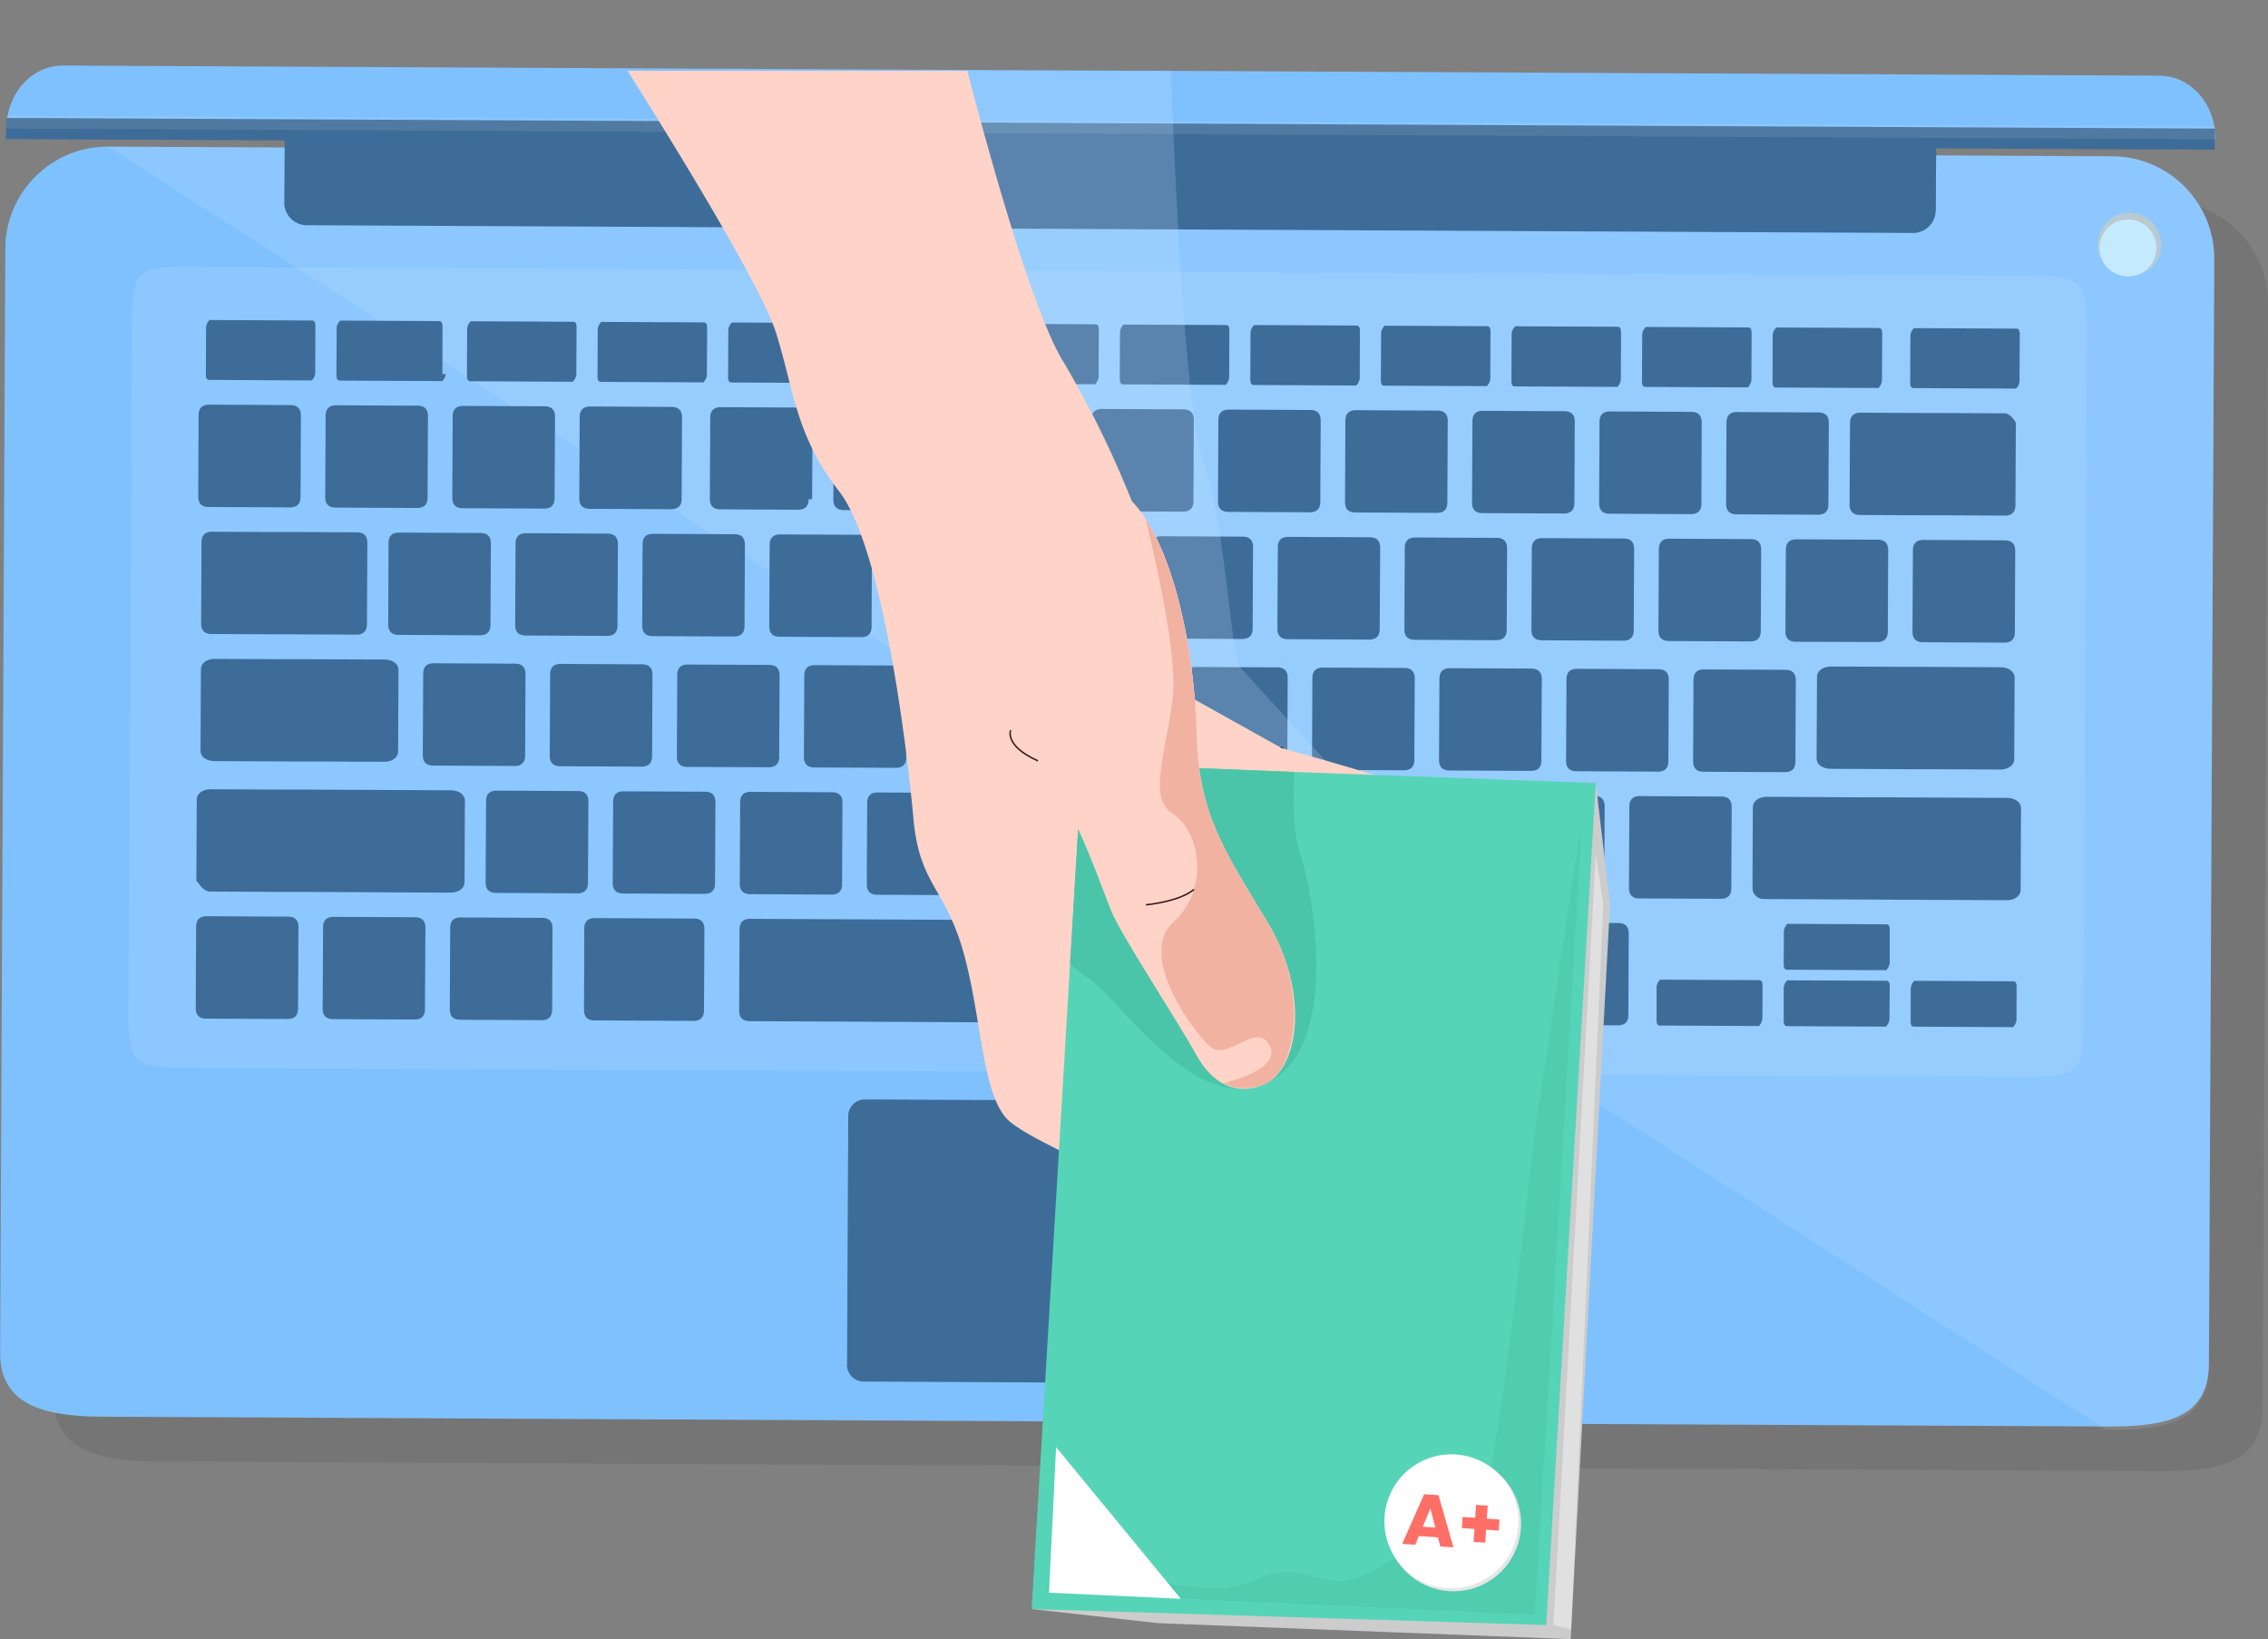 <svg xmlns="http://www.w3.org/2000/svg" viewBox="0 0 779.18 563.25" xmlns:v="https://vecta.io/nano"><rect x="0" y="0" width="779.18" height="563.25" fill="#808080" stroke="none"/><style><![CDATA[.E{isolation:isolate}]]></style><defs><clipPath id="A" transform="translate(0 22.53)"><path d="M189.26 1.81h398.02v606.2H189.26z" fill="none"/></clipPath><clipPath id="B" transform="translate(0 22.53)"><path d="M548.24 246.52L531.2 535.87l-176.78-5.49 13.21-221.72 4.11-68.85 72.92 2.93 103.58 3.78z" fill="#56d4b7"/></clipPath></defs><path d="M777.35 483.86c-.09 19.39-15.86 21.75-35.26 21.65L53.53 502.2c-19.4-.1-35.14-3.81-35-22l1.77-379.44c.099-19.418 15.912-35.083 35.33-35l688.56 3.31c19.413.11 35.072 15.917 35 35.33l-1.83 379.44z" fill="#2e2f31" opacity=".13"/><path d="M758.88 468.53c-.1 19.39-15.87 21.74-35.26 21.64l-688.57-3.36c-19.4-.1-35.14-3.81-35-22L1.83 85.38c.105-19.415 15.914-35.078 35.33-35l688.56 3.32c19.414.099 35.078 15.906 35 35.32l-1.84 379.51z" fill="#7fc1ff"/><g fill="#fff" class="E"><path d="M37.16 50.39l688.56 3.32c19.414.099 35.078 15.906 35 35.32l-1.84 380.66c-.09 19.39-15.86 21.74-35.26 21.64" opacity=".1"/><path d="M715.8 350.67c-.08 17-1.3 19.39-18.28 19.32l-635.23-3.07c-17-.08-18.16-2.51-18.08-19.48l1.14-236.39c.08-17 1.31-19.4 18.28-19.31l635.22 3.06c17 .08 18.17 2.51 18.09 19.48z" opacity=".1"/></g><g fill="#3e6c98"><path d="M108.3 128.32a4.21 4.21 0 0 1-1.22 2.42l-35.16-.21c-1.21 0-1.21-1.22-1.2-2.43l.08-15.76a4.27 4.27 0 0 1 1.2-2.38l35.15.17c1.21 0 1.2 1.22 1.2 2.43zm44.86.21a4.27 4.27 0 0 1-1.23 2.42l-35.15-.17c-1.21 0-1.21-1.22-1.2-2.44l.08-15.75a4.22 4.22 0 0 1 1.22-2.43l33.94.17c1.22 0 1.21 1.22 1.2 2.43l-.02 15.77zm44.84.22a4.24 4.24 0 0 1-1.22 2.42l-35.16-.17c-1.21 0-1.21-1.22-1.2-2.43l.08-15.76a4.21 4.21 0 0 1 1.22-2.42l35.16.17c1.2 0 1.2 1.22 1.2 2.44zm44.86.22a4.21 4.21 0 0 1-1.22 2.42l-35.15-.17c-1.22 0-1.21-1.22-1.21-2.43l.08-15.76a4.28 4.28 0 0 1 1.22-2.42l35.16.17c1.21 0 1.21 1.22 1.2 2.43zm44.86.22a4.27 4.27 0 0 1-1.23 2.42l-35.15-.18c-1.22 0-1.2-1.21-1.2-2.43l.07-15.76a4.27 4.27 0 0 1 1.23-2.42l35.15.17c1.22 0 1.21 1.22 1.2 2.44zm44.85.21a4.17 4.17 0 0 1-1.23 2.42l-35.15-.17c-1.21 0-1.2-1.22-1.2-2.43l.08-15.76a4.21 4.21 0 0 1 1.22-2.42l35.16.17c1.21 0 1.21 1.22 1.2 2.44zm44.86.22a4.27 4.27 0 0 1-1.23 2.42l-35.15-.17c-1.21 0-1.21-1.22-1.2-2.43l.07-15.76a4.28 4.28 0 0 1 1.22-2.42l35.16.17c1.22 0 1.21 1.21 1.2 2.43zm44.85.21a4.24 4.24 0 0 1-1.22 2.42l-35.16-.17c-1.21 0-1.21-1.22-1.2-2.43l.08-15.76a4.17 4.17 0 0 1 1.22-2.36l35.15.16c1.22 0 1.21 1.22 1.21 2.43zm44.86.22a4.23 4.23 0 0 1-1.23 2.42l-35.16-.17c-1.21 0-1.2-1.22-1.2-2.43l.08-15.76a4.21 4.21 0 0 1 1.22-2.42l35.16.17c1.21 0 1.21 1.22 1.2 2.43zm44.86.21a4.24 4.24 0 0 1-1.22 2.42l-35.18-.15c-1.2 0-1.2-1.23-1.19-2.43l.07-15.77a4.22 4.22 0 0 1 1.23-2.41l35.15.17c1.22 0 1.21 1.21 1.2 2.43zm44.84.27a4.21 4.21 0 0 1-1.22 2.42l-35.16-.17c-1.21 0-1.21-1.22-1.2-2.43l.08-15.82a4.17 4.17 0 0 1 1.22-2.41l35.16.16c1.21 0 1.2 1.22 1.2 2.43zm44.86.17a4.27 4.27 0 0 1-1.23 2.42l-35.15-.17c-1.22 0-1.21-1.22-1.21-2.43l.08-15.76a4.28 4.28 0 0 1 1.22-2.42l35.16.17c1.21 0 1.2 1.21 1.2 2.43zm44.85.21a4.24 4.24 0 0 1-1.22 2.42l-35.16-.17c-1.21 0-1.21-1.21-1.2-2.42l.03-15.76a4.23 4.23 0 0 1 1.27-2.45l35.15.17c1.21 0 1.21 1.21 1.21 2.43zm47.27.23a4.18 4.18 0 0 1-1.22 2.39l-35.15-.17c-1.22 0-1.21-1.22-1.2-2.43l.07-15.76a4.27 4.27 0 0 1 1.23-2.42l35.15.17c1.21 0 1.21 1.22 1.2 2.44zm-590.57 39.59q0 3.63-3.66 3.62l-27.88-.14c-2.42 0-3.63-1.23-3.61-3.65l.13-27.88c0-2.43 1.23-3.63 3.65-3.63l27.89.14c2.42 0 3.63 1.23 3.61 3.66zm43.64.21c0 2.42-1.23 3.63-3.65 3.61l-27.88-.13c-2.43 0-3.63-1.23-3.63-3.65l.14-27.88q0-3.64 3.66-3.62l27.88.13q3.63 0 3.62 3.65zm43.64.21c0 2.43-1.23 3.63-3.65 3.62l-27.88-.14c-2.42 0-3.63-1.23-3.61-3.65l.13-27.88c0-2.43 1.23-3.63 3.65-3.62l27.88.13q3.65 0 3.63 3.65zm43.65.21q0 3.63-3.66 3.62l-27.88-.13q-3.64 0-3.62-3.66l.13-27.88c0-2.43 1.23-3.63 3.66-3.63l27.88.14q3.63 0 3.62 3.66zm43.64.17c0 2.42-1.23 3.63-3.66 3.62l-26.67-.13q-3.63 0-3.62-3.66l.13-27.83c0-2.43 1.23-3.63 3.65-3.62l27.89.14c2.42 0 3.63 1.23 3.61 3.65l-.15 27.83zm43.63.25c0 2.43-1.23 3.63-3.65 3.62l-27.88-.13q-3.63 0-3.62-3.66l.14-27.88c0-2.43 1.23-3.63 3.65-3.63l27.88.14c2.43 0 3.63 1.23 3.62 3.65zm43.65.21c0 2.42-1.23 3.63-3.66 3.62l-27.88-.08c-2.42 0-3.63-1.23-3.62-3.66l.14-27.88c0-2.43 1.22-3.63 3.65-3.62l27.88.13c2.43 0 3.64 1.23 3.62 3.66zm44.9.21c0 2.43-1.23 3.63-3.65 3.62l-27.88-.13q-3.65 0-3.62-3.66l.13-27.88q0-3.63 3.65-3.62l27.89.14q3.63 0 3.62 3.66zm43.59.22c0 2.42-1.23 3.63-3.65 3.61l-27.88-.13c-2.43 0-3.63-1.23-3.62-3.66l.13-27.87c0-2.43 1.24-3.64 3.66-3.62l27.88.13c2.43 0 3.63 1.23 3.62 3.65zm43.65.2q0 3.65-3.66 3.62l-27.88-.13c-2.43 0-3.63-1.23-3.62-3.65l.13-27.89c0-2.42 1.23-3.63 3.65-3.61l27.89.13c2.43 0 3.63 1.23 3.62 3.65zm43.64.22c0 2.42-1.23 3.63-3.66 3.61l-27.88-.13q-3.63 0-3.62-3.66l.14-27.87q0-3.65 3.65-3.62l27.88.13q3.63 0 3.62 3.66zm43.64.21c0 2.42-1.23 3.63-3.66 3.62l-27.86-.14q-3.63 0-3.62-3.65l.14-27.89c0-2.42 1.23-3.63 3.65-3.61l27.83.15q3.65 0 3.62 3.65zm43.63.21c0 2.42-1.22 3.63-3.65 3.61l-27.88-.13q-3.63 0-3.62-3.65l.14-27.89c0-2.42 1.23-3.63 3.65-3.61l27.88.13c2.43 0 3.63 1.23 3.63 3.66zm60.77-31.23l-21.82-.11h-6.06l-21.82-.11q-3.63 0-3.65 3.62l-.14 27.88c0 2.42 1.2 3.65 3.62 3.65l21.82.11h6.07l21.81.1c2.43 0 3.65-1.19 3.66-3.61l.14-27.89c0-1.2-2.41-3.64-3.63-3.64zm-31.74 47.13c0-2.43 1.23-3.63 3.65-3.62l27.88.13q3.64 0 3.62 3.66l-.13 27.88c0 2.42-1.23 3.63-3.65 3.62l-27.89-.14q-3.63 0-3.62-3.66zm-43.64-.22c0-2.42 1.23-3.63 3.65-3.61l27.88.13c2.43 0 3.63 1.23 3.62 3.66l-.13 27.88c0 2.42-1.24 3.63-3.66 3.62l-27.9-.09q-3.63 0-3.62-3.65zm-43.64-.21c0-2.42 1.23-3.63 3.65-3.61l27.88.13q3.63 0 3.62 3.65l-.13 27.89c0 2.42-1.23 3.63-3.66 3.62l-27.88-.14c-2.43 0-3.63-1.23-3.62-3.65zm-43.65-.2c0-2.42 1.23-3.63 3.66-3.61l27.88.13q3.63 0 3.62 3.66l-.14 27.82c0 2.43-1.22 3.64-3.65 3.63l-27.88-.14c-2.42 0-3.63-1.22-3.62-3.66zm-43.64-.22c0-2.42 1.23-3.63 3.65-3.61l27.89.13q3.63 0 3.62 3.65l-.14 27.88q0 3.64-3.65 3.63l-27.89-.14c-2.42 0-3.63-1.23-3.61-3.65zm-43.61-.2q0-3.65 3.66-3.62l27.88.13q3.63 0 3.62 3.65l-.16 27.89c0 2.42-1.23 3.63-3.65 3.61l-27.88-.13c-2.43 0-3.63-1.23-3.63-3.65zm-43.67-.22q0-3.63 3.65-3.62l27.89.14c2.42 0 3.63 1.23 3.61 3.65l-.13 27.88c0 2.43-1.23 3.63-3.66 3.63l-27.87-.14q-3.65 0-3.62-3.65zm-43.64-.21c0-2.42 1.23-3.62 3.65-3.62l27.88.14q3.64 0 3.62 3.65l-.13 27.89c0 2.42-1.23 3.63-3.65 3.62l-27.89-.14q-3.63 0-3.62-3.65l.14-27.89zm-43.64-.21q0-3.63 3.65-3.62l27.88.14q3.63 0 3.62 3.65l-.14 27.89c0 2.43-1.22 3.63-3.65 3.62l-27.88-.13c-2.43 0-3.63-1.23-3.62-3.65zm-43.64-.2c0-2.43 1.22-3.63 3.65-3.63l27.88.13c2.43 0 3.63 1.24 3.62 3.66l-.13 27.88c0 2.43-1.23 3.63-3.66 3.63l-27.88-.14q-3.63 0-3.62-3.65l.14-27.88zm-43.65-.22c0-2.42 1.23-3.63 3.66-3.61l27.88.13q3.63 0 3.62 3.65l-.14 27.88q0 3.65-3.65 3.62l-27.88-.13q-3.63 0-3.62-3.65zm-43.64-.2q0-3.65 3.65-3.63l27.89.14c2.43 0 3.63 1.23 3.62 3.65l-.14 27.89c0 2.42-1.23 3.63-3.65 3.61l-27.88-.13c-2.43 0-3.63-1.23-3.62-3.65zm-43.64-.22q0-3.63 3.66-3.62l27.88.14c2.42 0 3.63 1.22 3.62 3.65l-.14 27.89c0 2.42-1.23 3.63-3.66 3.61l-27.84-.13c-2.43 0-3.64-1.23-3.62-3.66zm-60.76 31.23l21.82.11h6.06l21.82.11q3.63 0 3.65-3.62l.13-27.89c0-2.42-1.19-3.63-3.61-3.65l-21.82-.1H94.7l-21.81-.1c-2.43 0-3.65 1.19-3.66 3.61l-.14 27.88c0 2.42 1.2 3.64 3.63 3.65zm509.08 15.79c0-2.43 1.23-3.63 3.66-3.62l27.88.13q3.63 0 3.62 3.66l-.14 27.88c0 2.42-1.22 3.63-3.65 3.62l-27.89-.13q-3.63 0-3.61-3.66zm-43.64-.21c0-2.43 1.23-3.63 3.65-3.62l27.89.14c2.42 0 3.63 1.22 3.61 3.65l-.13 27.92c0 2.43-1.23 3.63-3.65 3.62l-27.89-.14c-2.42 0-3.63-1.23-3.61-3.65zm-43.64-.21q0-3.64 3.65-3.62l27.88.13c2.43 0 3.63 1.23 3.63 3.66l-.14 27.88c0 2.42-1.23 3.63-3.66 3.61l-27.88-.13q-3.63 0-3.62-3.65zm-43.64-.21c0-2.43 1.23-3.63 3.65-3.62l27.89.13c2.42 0 3.63 1.23 3.61 3.66l-.13 27.88q0 3.63-3.66 3.62l-27.88-.16q-3.63 0-3.62-3.65zm-43.64-.21c0-2.43 1.22-3.64 3.65-3.62l27.88.13c2.43 0 3.63 1.23 3.62 3.66l-.13 27.88c0 2.42-1.23 3.63-3.66 3.61l-27.88-.13q-3.63 0-3.62-3.65zm-43.65-.22c0-2.42 1.23-3.63 3.66-3.61l27.88.13q3.63 0 3.62 3.65l-.14 27.89c0 2.42-1.23 3.63-3.65 3.61l-27.88-.13c-2.43 0-3.63-1.23-3.62-3.65l.13-27.89zm-43.59-.2c0-2.43 1.23-3.63 3.66-3.62l27.88.13q3.63 0 3.62 3.65l-.16 27.89q0 3.63-3.65 3.62l-27.89-.14q-3.63 0-3.61-3.66zm-43.69-.22c0-2.42 1.23-3.63 3.66-3.61l27.88.13q3.63 0 3.62 3.66l-.13 27.88q0 3.63-3.66 3.61l-27.88-.13c-2.43 0-3.63-1.23-3.62-3.66l.13-27.88zm-43.64-.21c0-2.42 1.23-3.63 3.65-3.61l27.89.13q3.63 0 3.62 3.65l-.14 27.89q0 3.63-3.65 3.62l-27.89-.11c-2.42 0-3.63-1.23-3.61-3.65zm-43.67-.21c0-2.42 1.23-3.63 3.66-3.61l27.88.13c2.43 0 3.63 1.23 3.62 3.66l-.13 27.88q0 3.63-3.66 3.62l-27.87-.14q-3.65 0-3.63-3.65zm-43.61-.22q0-3.63 3.65-3.62l27.89.14q3.63 0 3.61 3.65l-.13 27.88c0 2.43-1.24 3.64-3.66 3.63l-27.88-.14q-3.63 0-3.62-3.65zm483.54 32.65l25.46.13h7.28l25.45.12c2.43 0 4.86-1.18 4.87-3.61l.13-27.89c0-2.42-2.4-3.64-4.83-3.65l-25.46-.13h-7.27l-25.46-.12c-2.42 0-4.85 1.18-4.86 3.61l-.14 27.89c-.01 2.42 2.41 3.64 4.83 3.65zm-555.21-2.65l25.45.12h7.28l25.45.12c2.43 0 4.86-1.18 4.87-3.6l.14-27.89c0-2.42-2.41-3.65-4.83-3.66l-25.46-.09h-7.28l-25.46-.12c-2.42 0-4.85 1.19-4.86 3.62l-.13 27.88c-.02 2.36 2.4 3.62 4.83 3.62zm486.05 15.65q0-3.63 3.65-3.62l27.89.14q3.63 0 3.62 3.65l-.14 27.89c0 2.42-1.23 3.63-3.65 3.61l-27.89-.13c-2.42 0-3.63-1.23-3.61-3.65zm-43.64-.2c0-2.43 1.23-3.63 3.65-3.63l27.88.14c2.43 0 3.63 1.23 3.62 3.66l-.13 27.88c0 2.42-1.23 3.63-3.66 3.61l-27.87-.11q-3.64 0-3.63-3.66zm-43.64-.22q0-3.63 3.65-3.62l27.89.14q3.63 0 3.61 3.65l-.13 27.88q0 3.64-3.66 3.62L476 308.3q-3.63 0-3.62-3.65zm-43.64-.23c0-2.42 1.23-3.63 3.65-3.61l27.88.13c2.43 0 3.63 1.23 3.62 3.65l-.13 27.89c0 2.42-1.23 3.63-3.65 3.61l-27.89-.13q-3.63 0-3.62-3.66zm-43.65-.19q0-3.63 3.66-3.62l27.88.14q3.63 0 3.62 3.65l-.14 27.88c0 2.43-1.23 3.63-3.65 3.62l-27.88-.13c-2.43 0-3.63-1.24-3.62-3.66zm-43.64-.21q0-3.63 3.66-3.62l27.87.14c2.44 0 3.64 1.23 3.63 3.65l-.13 27.88c0 2.43-1.23 3.63-3.66 3.62l-27.88-.13c-2.43 0-3.63-1.23-3.62-3.66zm-43.64-.21c0-2.42 1.23-3.63 3.66-3.61l27.88.13q3.63 0 3.62 3.65l-.14 27.88q0 3.65-3.65 3.62l-27.88-.13c-2.43 0-3.63-1.23-3.62-3.66zm-43.64-.21c0-2.43 1.23-3.63 3.65-3.62l27.89.14c2.42 0 3.63 1.23 3.61 3.65l-.13 27.88q0 3.63-3.65 3.63l-27.89-.15c-2.42 0-3.63-1.22-3.61-3.65l.13-27.88zm-43.64-.18q0-3.63 3.66-3.62l27.88.13q3.63 0 3.61 3.66l-.13 27.83c0 2.43-1.23 3.63-3.66 3.62l-27.88-.13q-3.63 0-3.62-3.66zm-43.64-.24q0-3.63 3.65-3.62l27.88.14c2.43 0 3.63 1.23 3.62 3.65l-.15 27.88c0 2.43-1.23 3.63-3.66 3.62l-27.88-.14c-2.42 0-3.63-1.22-3.62-3.65zm-94.71 31.06l25.45.13h7.28l49.7.25c2.43 0 4.86-1.2 4.87-3.62l.13-27.88c0-2.43-2.4-3.65-4.83-3.67l-49.7-.24h-7.27l-25.46-.12c-2.42 0-4.86 1.19-4.87 3.61l-.13 27.89c1.2 1.21 2.4 3.64 4.83 3.65zm533.39 2.58l32.74.15 8.48.05 42.43.2c2.42 0 4.86-1.19 4.87-3.61l.13-27.89c0-2.42-2.41-3.65-4.83-3.66l-42.43-.2h-7.27l-32.73-.17c-2.43 0-4.86 1.19-4.87 3.62l-.13 27.88a3.87 3.87 0 0 0 3.61 3.63zm-132.19 11.48c0-2.43 1.23-3.63 3.65-3.62l33.94.17c2.43 0 3.63 1.23 3.63 3.65l-.13 27.92c0 2.43-1.24 3.63-3.66 3.62l-33.92-.21q-3.64 0-3.63-3.65zm-272.76-1.32q0-3.63 3.65-3.61l34 .16q3.63 0 3.62 3.65l-.14 27.89c0 2.42-1.23 3.62-3.65 3.62l-33.94-.17c-2.43 0-3.63-1.23-3.63-3.65zm-46.06-.22q0-3.63 3.65-3.62l27.88.14c2.43 0 3.63 1.23 3.62 3.65l-.13 27.88c0 2.43-1.23 3.63-3.66 3.63l-27.88-.14q-3.63 0-3.62-3.65zm369.73 1.79c0-2.43 1.23-3.63 3.66-3.63l27.88.14c2.43 0 3.63 1.23 3.62 3.66l-.13 27.88c0 2.42-1.23 3.63-3.66 3.62l-27.88-.14q-3.63 0-3.62-3.65zm-413.4-2c0-2.42 1.23-3.63 3.66-3.61l27.88.13q3.63 0 3.62 3.65l-.16 27.89c0 2.42-1.22 3.63-3.65 3.61l-27.88-.13c-2.43 0-3.63-1.23-3.62-3.65zm-43.62-.21c0-2.43 1.23-3.62 3.65-3.62l27.89.14q3.63 0 3.62 3.65l-.14 27.91c0 2.43-1.23 3.63-3.65 3.62l-27.88-.13q-3.65 0-3.62-3.65zm392.79-1.74l-10.91-.05-17-.09-15.73-.04-27.88-.13-15.76-.08-27.89-.17-15.75-.07-27.88-.14-43.65-.21q-3.63 0-3.65 3.62l-.13 27.88c0 2.43 1.19 3.64 3.62 3.66l43.63.21 27.89.14 15.76.07 27.88.14 15.76.07 27.88.13 15.76.08 17 .08 10.9.06c2.43 0 3.65-1.2 3.66-3.63l.13-27.88a3.86 3.86 0 0 0-3.64-3.65zm145.31 33.43a4.21 4.21 0 0 1-1.22 2.42l-33.94-.16c-1.21 0-1.21-1.22-1.2-2.43v-10.92a4.23 4.23 0 0 1 1.22-2.41l34 .16c1.21 0 1.2 1.22 1.2 2.43l-.06 10.91zm43.65.21a4.27 4.27 0 0 1-1.23 2.42l-33.9-.16c-1.21 0-1.21-1.22-1.2-2.43v-10.91a4.24 4.24 0 0 1 1.22-2.42l34 .16c1.21 0 1.21 1.22 1.2 2.43z"/><path d="M649.22 330.95a4.28 4.28 0 0 1-1.22 2.43l-34-.17c-1.21 0-1.2-1.22-1.2-2.43l.06-10.91a4.18 4.18 0 0 1 1.22-2.42l33.94.16c1.21 0 1.21 1.22 1.2 2.44zm43.55 19.58a4.28 4.28 0 0 1-1.22 2.42l-33.95-.17c-1.21 0-1.2-1.21-1.2-2.42l.05-10.91a4.23 4.23 0 0 1 1.23-2.42l33.94.16c1.21 0 1.2 1.22 1.2 2.43zm-224.85 119a5.73 5.73 0 0 1-6.09 6l-164.83-.8a5.73 5.73 0 0 1-6-6.09l.41-84.85a5.73 5.73 0 0 1 6.09-6l164.87.8a5.72 5.72 0 0 1 6 6.09l-.45 84.85z"/></g><path d="M731.69 73.14c6.02.05 10.862 4.966 10.82 10.986s-4.953 10.868-10.973 10.833S720.663 90.02 720.69 84a10.9 10.9 0 0 1 11-10.86z" fill="#b8cbd2"/><path d="M731.12 75.43c5.396.028 9.747 4.424 9.72 9.82s-4.424 9.747-9.82 9.72-9.747-4.424-9.72-9.82a9.75 9.75 0 0 1 9.82-9.72z" fill="#c4eaff"/><g fill="#3e6c98"><path d="M665 72.81a7.82 7.82 0 0 1-7.3 7.24l-552.8-2.66a7.81 7.81 0 0 1-7.23-7.31l.18-28.86a7.81 7.81 0 0 1 7.31-7.23L658 36.65a7.85 7.85 0 0 1 7.25 7.31L665 72.81z"/><path d="M97.86 31.28a7.82 7.82 0 0 1 7.31-7.23L658 26.72a7.81 7.81 0 0 1 7.24 7.3L665 71.6a7.82 7.82 0 0 1-7.31 7.24"/></g><path d="M761 48.06l.13-.15c.06-12.12-8.38-21.86-19.3-21.91L21.72 22.53c-10.92-.06-19.45 9.6-19.51 21.72l-.12.16z" fill="#7fc1ff"/><path d="M2.12 40.52l758.87 3.66-.11 7.28L2.01 47.8l.11-7.28z" fill="#3e6c98"/><path class="E" d="M2.13 39.79l758.88 3.66-.11 4.37L2.02 44.16l.11-4.37z" fill="#fff" opacity=".1"/><g clip-path="url(#A)"><path d="M468.9 276.21l-43.08-47.14c-2.78-2.78-4.86-50-12.5-70.87S401.94 15.07 401.94 15.07s-7.27-9-27.83-4.17-40.7-4.17-63.62 9S332 222.12 332 222.12l45.11 143.79z" fill="#cae9ff" opacity=".2"/><path d="M506 276.53s-27.48 115.34-46.25 130.62c-10.88 8.87-27.82 12.82-42.86 12.27-35.65-8.81-45.24-28.66-50.07-33.47-6.43-6.41-14.88-45.47-10.24-68.2s1.3-31.14-2.53-42.24c-8.48-24.59 17.4-37.83 20.06-47.13s1.72-61.37-9.89-78.3c-6.18-9-22.12-55.45-15.4-67.71 5.56 17.56 11.31 33.27 16.12 41.31a346.28 346.28 0 0 1 23.94 48.63c12.61 13.21 19.51 42.47 21.6 68.09h0l29.82 16.65c22.92 6.27 65.7 19.48 65.7 19.48z" fill="#5ae4a7" opacity=".4"/><g fill="none" stroke="#1a2e35" stroke-linecap="round" stroke-linejoin="round"><path d="M360.42 268.44s-6.28 7.39-11.84 7.39m25.53 17.59s-6.77 14.38-17.54 17.5m5.56 66.7s15.29-6.6 17.72-17.71m60.45-102.83s-3.82 4.86-3.82 8.68"/></g><path d="M326.13 0S350 98.65 364.94 123.68a346.28 346.28 0 0 1 23.94 48.63c12.61 13.21 19.51 42.49 21.6 68.11h0l29.82 16.65c22.92 6.25 65.7 19.46 65.7 19.46s-27.48 115.34-46.25 130.62-55.57 16-69.48 4.18-33.36-18.07-43.07-25.71-9.73-34.74-16-57.68-15.3-23.62-17.37-46.54-10.43-93.11-25.54-112.57-15.45-34.74-21.71-54.55-51.95-91.45-51.95-91.45z" fill="#ffd3c8"/><path d="M548.24 269.06L354.42 552.9l43.53 4.86 141.65 5.49 13.53-252.47-4.89-41.72z" fill="#ccc"/><path d="M548.24 269.05L531.2 558.4l-176.78-5.5 13.21-221.71 4.11-68.85 72.92 2.93 103.58 3.78z" fill="#56d4b7"/><g clip-path="url(#B)"><path d="M361.31 547.23a142.28 142.28 0 0 1 29.08-3.5c17.14-.42 28.07 5.65 42.15-1.3s23.16 5.56 36.59-1.39 29.1-18.11 36.87-17.85 19.34-124.16 23-145.57 11.64-81.09 14.36-93.2l-16.07 270.37z" fill="#4bc5a9" opacity=".5"/><path d="M362.83 497.26l42.85 52.12-45.29-2.11 2.44-50.01z" fill="#fff"/><path d="M435.44 372.04c-24.91 12-51.88-30-61.33-35.76a40.28 40.28 0 0 1-6.48-5.09l4.11-68.85 72.92 2.93c-.48 10.26-.32 21.59 2 28.16 4.87 14.15 13.67 66.65-11.22 78.61z" fill="#4bc5a9"/></g><path d="M539.78 559.94l-6.11-1.54 14.57-264.98 2.57 17.5-11.03 249.02z" fill="#fff" opacity=".4"/><path d="M348.58 106.3c4.17 20.5 15.64 43.78 15.64 43.78 17 9 24.66 22.23 24.66 22.23 14.59 15.28 21.54 52.11 22.24 79.9s9.72 40.3 24.32 64.62 10.53 49.46 0 55.22c-7.35 4-17.37 3.14-24.32-9.36s-25.71-41-29.18-49.27-11.12-31.33-18.76-41.06-11.82-24.32-11.82-24.32" fill="#ffd3c8"/><path d="M435.44 372.04a16.85 16.85 0 0 1-15 .23c8-2.18 18.44-6.27 16-12.37-3.77-9.62-14.82 4.66-20.37 0s-25.71-31.35-12.91-43.1 8.73-31.45 0-37-3.07-18.78-.3-39.59c1.69-12.59-4.26-41.11-9.22-61.7 11.35 17.56 16.85 49.16 17.44 73.7.71 27.8 9.73 40.3 24.33 64.61s9.51 50.17.03 55.22z" fill="#f1b2a2"/><g fill="none" stroke="#301913" stroke-miterlimit="10" stroke-width=".5"><path d="M347.2 250.92s-2.21 5.35 9.37 10.51m37.1 49.49s11.35-1 16.54-5.3"/></g><circle cx="499.37" cy="523.59" r="23.2" fill="#e6e6e6"/><circle cx="498.63" cy="522.74" r="23.01" fill="#fff"/><g fill="#ff6f66"><path d="M494 528.25l-6.54-.44-1.25 3-4.47-.31 7.53-17.06 4.94.33 5.13 17.93-4.51-.3zm-.88-3.36l-1.73-6.56-2.58 6.27zm21.78 1.05l-4.34-.29-.3 4.44-4-.28.3-4.44-4.34-.29.26-3.82 4.34.3.3-4.46 4 .27-.3 4.47 4.33.29z"/></g></g></svg>